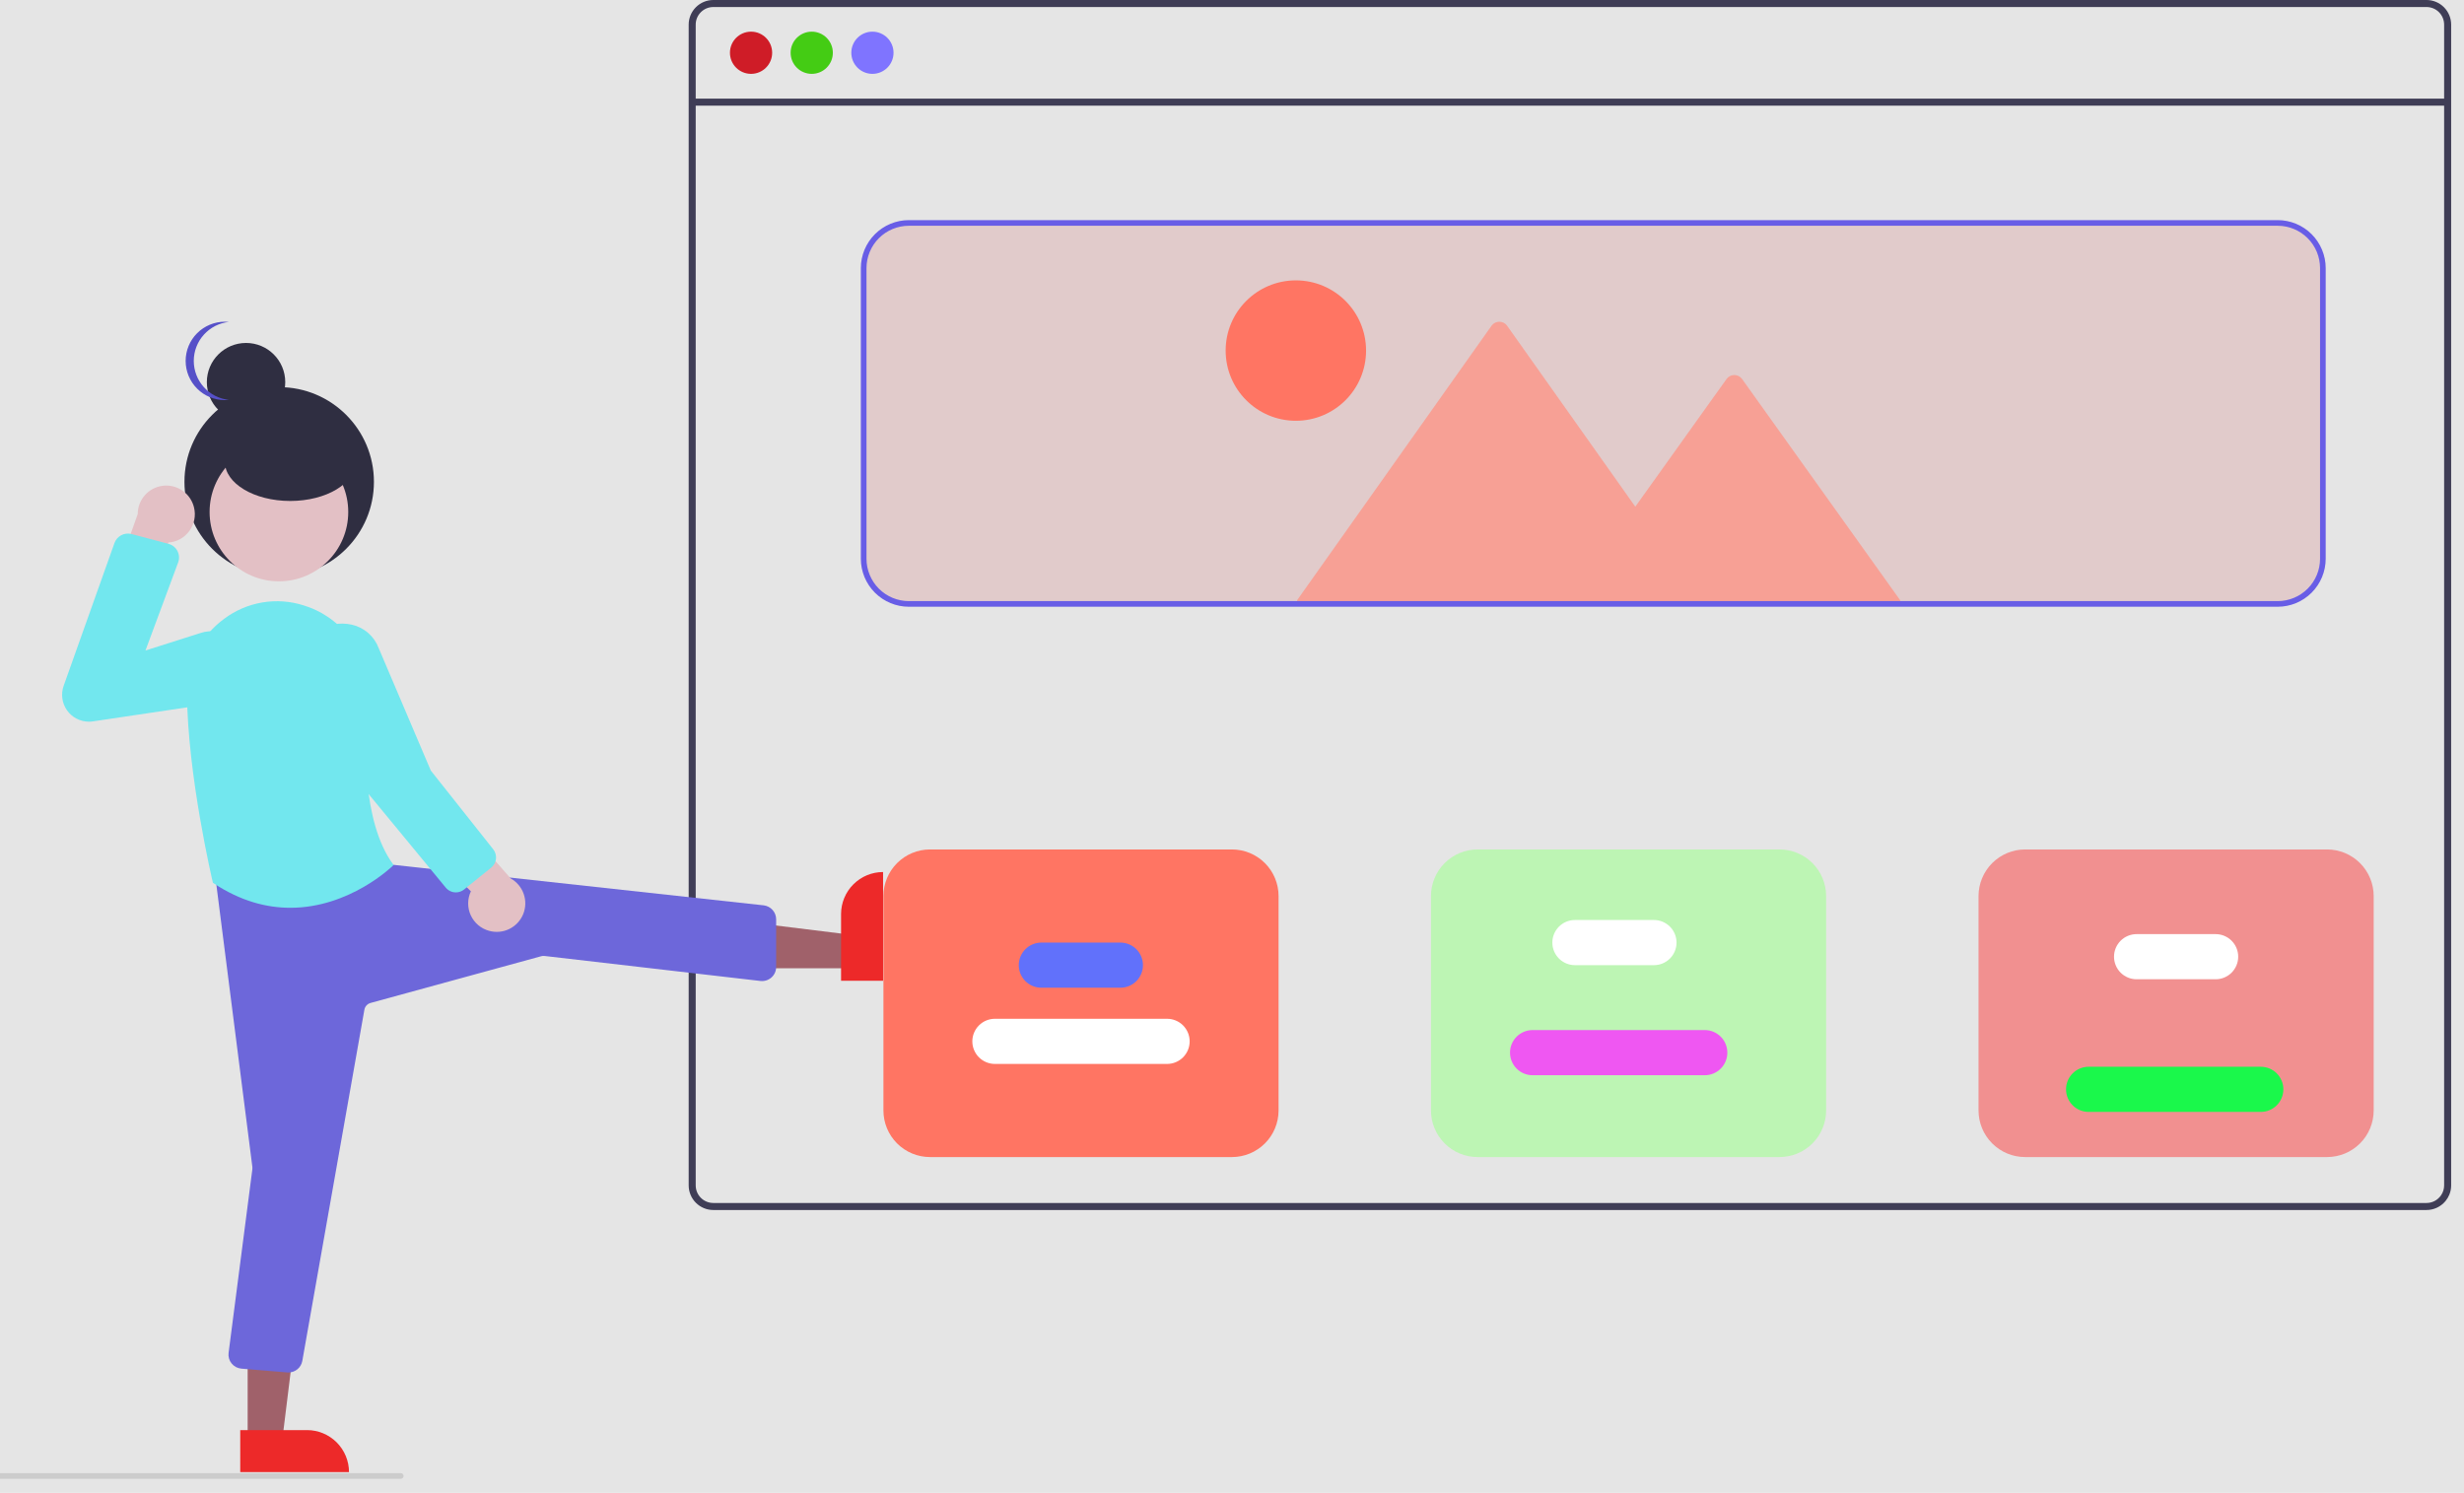 <svg width="873" height="529" viewBox="0 0 873 529" fill="none" xmlns="http://www.w3.org/2000/svg">
<rect width="873" height="529" fill="#E5E5E5"/>
<g id="undraw_Landing_page_re_6xev 1" clip-path="url(#clip0)">
<path id="Vector" d="M859.72 1.46379e-08H252.72C250.408 0.002 248.191 0.921 246.556 2.556C244.921 4.191 244.002 6.408 244 8.72V420.04C244.002 422.352 244.921 424.569 246.556 426.204C248.191 427.838 250.408 428.758 252.72 428.76H859.72C860.98 428.76 862.226 428.486 863.371 427.958C864.516 427.43 865.532 426.659 866.35 425.7C866.419 425.625 866.483 425.545 866.54 425.46C867.061 424.824 867.482 424.112 867.79 423.35C868.229 422.302 868.453 421.176 868.45 420.04V8.72C868.447 6.406 867.526 4.188 865.889 2.553C864.252 0.918 862.033 -0 859.72 1.46379e-08ZM865.96 420.04C865.961 421.257 865.602 422.446 864.93 423.46C864.332 424.352 863.521 425.081 862.57 425.58C861.689 426.035 860.711 426.272 859.72 426.27H252.72C251.068 426.268 249.485 425.611 248.317 424.443C247.149 423.275 246.492 421.692 246.49 420.04V8.72C246.492 7.068 247.149 5.485 248.317 4.317C249.485 3.149 251.068 2.492 252.72 2.49H859.72C861.373 2.49 862.959 3.146 864.129 4.314C865.299 5.482 865.957 7.067 865.96 8.72V420.04Z" fill="#3F3D56"/>
<path id="Vector_2" d="M866.868 34.949H244.911V37.442H866.868V34.949Z" fill="#3F3D56"/>
<g id="tabsopt">
<path id="Vector_3" d="M266.1 26.174C270.231 26.174 273.579 22.826 273.579 18.696C273.579 14.566 270.231 11.218 266.1 11.218C261.97 11.218 258.622 14.566 258.622 18.696C258.622 22.826 261.97 26.174 266.1 26.174Z" fill="#CF1C27"/>
<path id="Vector_4" d="M287.601 26.174C291.731 26.174 295.079 22.826 295.079 18.696C295.079 14.566 291.731 11.218 287.601 11.218C283.471 11.218 280.122 14.566 280.122 18.696C280.122 22.826 283.471 26.174 287.601 26.174Z" fill="#44CC14"/>
<path id="Vector_5" d="M309.101 26.174C313.232 26.174 316.58 22.826 316.58 18.696C316.58 14.566 313.232 11.218 309.101 11.218C304.971 11.218 301.623 14.566 301.623 18.696C301.623 22.826 304.971 26.174 309.101 26.174Z" fill="#7F74FF"/>
</g>
<path id="Vector_6" d="M142 524H-77C-77.265 524 -77.52 523.895 -77.707 523.707C-77.895 523.52 -78 523.265 -78 523C-78 522.735 -77.895 522.48 -77.707 522.293C-77.52 522.105 -77.265 522 -77 522H142C142.265 522 142.52 522.105 142.707 522.293C142.895 522.48 143 522.735 143 523C143 523.265 142.895 523.52 142.707 523.707C142.52 523.895 142.265 524 142 524Z" fill="#CCCCCC"/>
<g id="sub2">
<path id="sub2_2" d="M630.5 410H523.5C519.125 409.995 514.931 408.255 511.838 405.162C508.745 402.069 507.005 397.875 507 393.5V317.5C507.005 313.125 508.745 308.931 511.838 305.838C514.931 302.745 519.125 301.005 523.5 301H630.5C634.875 301.005 639.069 302.745 642.162 305.838C645.255 308.931 646.995 313.125 647 317.5V393.5C646.995 397.875 645.255 402.069 642.162 405.162C639.069 408.255 634.875 409.995 630.5 410Z" fill="#BDF5B4"/>
<path id="Vector_7" d="M586 342H558C555.878 342 553.843 341.157 552.343 339.657C550.843 338.157 550 336.122 550 334C550 331.878 550.843 329.843 552.343 328.343C553.843 326.843 555.878 326 558 326H586C588.122 326 590.157 326.843 591.657 328.343C593.157 329.843 594 331.878 594 334C594 336.122 593.157 338.157 591.657 339.657C590.157 341.157 588.122 342 586 342Z" fill="white"/>
<path id="Vector_8" d="M604 381H543C540.878 381 538.843 380.157 537.343 378.657C535.843 377.157 535 375.122 535 373C535 370.878 535.843 368.843 537.343 367.343C538.843 365.843 540.878 365 543 365H604C606.122 365 608.157 365.843 609.657 367.343C611.157 368.843 612 370.878 612 373C612 375.122 611.157 377.157 609.657 378.657C608.157 380.157 606.122 381 604 381Z" fill="#EF57F2"/>
</g>
<g id="sub1">
<path id="sub1_2" d="M436.5 410H329.5C325.125 409.995 320.931 408.255 317.838 405.162C314.745 402.069 313.005 397.875 313 393.5V317.5C313.005 313.125 314.745 308.931 317.838 305.838C320.931 302.745 325.125 301.005 329.5 301H436.5C440.875 301.005 445.069 302.745 448.162 305.838C451.255 308.931 452.995 313.125 453 317.5V393.5C452.995 397.875 451.255 402.069 448.162 405.162C445.069 408.255 440.875 409.995 436.5 410Z" fill="#FF7563"/>
<path id="Vector_9" d="M396.953 350H368.953C366.831 350 364.796 349.157 363.296 347.657C361.796 346.157 360.953 344.122 360.953 342C360.953 339.878 361.796 337.843 363.296 336.343C364.796 334.843 366.831 334 368.953 334H396.953C399.075 334 401.109 334.843 402.61 336.343C404.11 337.843 404.953 339.878 404.953 342C404.953 344.122 404.11 346.157 402.61 347.657C401.109 349.157 399.075 350 396.953 350Z" fill="#6171FB"/>
<path id="Vector_10" d="M413.5 377H352.5C350.378 377 348.343 376.157 346.843 374.657C345.343 373.157 344.5 371.122 344.5 369C344.5 366.878 345.343 364.843 346.843 363.343C348.343 361.843 350.378 361 352.5 361H413.5C415.622 361 417.657 361.843 419.157 363.343C420.657 364.843 421.5 366.878 421.5 369C421.5 371.122 420.657 373.157 419.157 374.657C417.657 376.157 415.622 377 413.5 377Z" fill="white"/>
</g>
<g id="sub3">
<path id="sub3_2" d="M824.5 410H717.5C713.125 409.995 708.931 408.255 705.838 405.162C702.745 402.069 701.005 397.875 701 393.5V317.5C701.005 313.125 702.745 308.931 705.838 305.838C708.931 302.745 713.125 301.005 717.5 301H824.5C828.875 301.005 833.069 302.745 836.162 305.838C839.255 308.931 840.995 313.125 841 317.5V393.5C840.995 397.875 839.255 402.069 836.162 405.162C833.069 408.255 828.875 409.995 824.5 410Z" fill="#F19090"/>
<path id="sub3_3" d="M785 347H757C754.878 347 752.843 346.157 751.343 344.657C749.843 343.157 749 341.122 749 339C749 336.878 749.843 334.843 751.343 333.343C752.843 331.843 754.878 331 757 331H785C787.122 331 789.157 331.843 790.657 333.343C792.157 334.843 793 336.878 793 339C793 341.122 792.157 343.157 790.657 344.657C789.157 346.157 787.122 347 785 347Z" fill="white"/>
<path id="sub3_4" d="M801 394H740C737.878 394 735.843 393.157 734.343 391.657C732.843 390.157 732 388.122 732 386C732 383.878 732.843 381.843 734.343 380.343C735.843 378.843 737.878 378 740 378H801C803.122 378 805.157 378.843 806.657 380.343C808.157 381.843 809 383.878 809 386C809 388.122 808.157 390.157 806.657 391.657C805.157 393.157 803.122 394 801 394Z" fill="#1AF84B"/>
</g>
<g id="women">
<path id="Vector_11" d="M298.279 343.093V330.833L250.991 325L250.992 343.095L298.279 343.093Z" fill="#A0616A"/>
<path id="Vector_12" d="M312.878 309L312.88 347.531L297.993 347.531L297.992 323.888C297.992 319.939 299.56 316.153 302.352 313.361C305.143 310.569 308.93 309 312.878 309Z" fill="#ED2929"/>
<path id="Vector_13" d="M87.746 510.252L100.006 510.251L105.838 462.963L87.744 462.964L87.746 510.252Z" fill="#A0616A"/>
<path id="Vector_14" d="M123.65 521.634L85.12 521.636L85.119 506.749L108.763 506.748C112.711 506.747 116.498 508.316 119.29 511.107C122.082 513.899 123.65 517.686 123.65 521.634Z" fill="#ED2929"/>
<path id="Vector_15" d="M102.198 486.329C102.057 486.329 101.913 486.322 101.77 486.31L85.533 484.967C84.86 484.911 84.205 484.721 83.608 484.407C83.011 484.093 82.484 483.662 82.06 483.141C81.635 482.619 81.321 482.017 81.137 481.372C80.953 480.726 80.903 480.05 80.989 479.385L89.415 414.28C89.448 414.027 89.448 413.771 89.416 413.518L76.031 308.585C75.942 307.892 76.002 307.187 76.207 306.519C76.411 305.85 76.755 305.232 77.217 304.704C77.678 304.177 78.247 303.752 78.885 303.457C79.523 303.163 80.216 303.006 80.92 302.996L128.269 302.329C128.51 302.328 128.751 302.342 128.991 302.37L129.12 302.406L138.227 306.322L270.631 320.808C271.835 320.966 272.94 321.552 273.742 322.458C274.544 323.364 274.987 324.528 274.991 325.734V342.668C274.991 343.369 274.842 344.061 274.553 344.701C274.264 345.34 273.843 345.911 273.316 346.377C272.79 346.843 272.17 347.193 271.498 347.404C270.825 347.615 270.115 347.683 269.415 347.602L192.924 338.745C192.537 338.698 192.145 338.728 191.77 338.833L131.282 355.393C130.731 355.545 130.234 355.849 129.849 356.269C129.464 356.69 129.207 357.21 129.107 357.769L107.111 482.221C106.911 483.371 106.308 484.414 105.409 485.165C104.51 485.917 103.373 486.329 102.198 486.329V486.329Z" fill="#6D67DA"/>
<path id="Vector_16" d="M98.918 204.308C117.456 204.308 132.484 189.28 132.484 170.742C132.484 152.203 117.456 137.175 98.918 137.175C80.379 137.175 65.351 152.203 65.351 170.742C65.351 189.28 80.379 204.308 98.918 204.308Z" fill="#2F2E41"/>
<path id="Vector_17" d="M87.176 149.303C94.847 149.303 101.065 143.084 101.065 135.413C101.065 127.742 94.847 121.524 87.176 121.524C79.505 121.524 73.286 127.742 73.286 135.413C73.286 143.084 79.505 149.303 87.176 149.303Z" fill="#2F2E41"/>
<path id="Vector_18" d="M68.656 127.89C68.656 124.456 69.928 121.145 72.226 118.594C74.523 116.043 77.684 114.433 81.099 114.075C80.618 114.025 80.135 114 79.652 114C75.971 114.003 72.441 115.468 69.838 118.072C67.236 120.677 65.774 124.208 65.774 127.89C65.774 131.571 67.236 135.102 69.838 137.707C72.441 140.311 75.971 141.776 79.652 141.779C80.135 141.779 80.618 141.754 81.099 141.704C77.684 141.346 74.523 139.736 72.226 137.185C69.928 134.634 68.656 131.323 68.656 127.89V127.89Z" fill="#5650C8"/>
<path id="Vector_19" d="M102.872 321.67C94.534 321.67 85.259 319.361 75.603 312.924L75.44 312.814L75.394 312.624C75.305 312.247 66.421 274.646 66.246 245.524C66.192 240.411 67.362 235.358 69.658 230.789C71.954 226.219 75.31 222.265 79.445 219.256C83.42 216.279 88.049 214.295 92.947 213.472C97.844 212.648 102.867 213.009 107.597 214.522C108.222 214.721 108.849 214.933 109.477 215.16C116.034 217.608 121.607 222.14 125.341 228.061C129.074 233.981 130.763 240.962 130.147 247.935C128.88 263.322 128.372 291.348 139.202 306.154L139.455 306.501L139.151 306.804C138.942 307.012 123.881 321.67 102.872 321.67Z" fill="#72E7EE"/>
<path id="Vector_20" d="M98.822 205.986C112.387 205.986 123.383 194.99 123.383 181.425C123.383 167.861 112.387 156.864 98.822 156.864C85.257 156.864 74.261 167.861 74.261 181.425C74.261 194.99 85.257 205.986 98.822 205.986Z" fill="#E3C0C5"/>
<path id="Vector_21" d="M68.737 179.804C69.09 181.232 69.125 182.719 68.841 184.161C68.556 185.603 67.959 186.966 67.091 188.152C66.223 189.339 65.106 190.321 63.817 191.028C62.529 191.736 61.101 192.153 59.634 192.25L50.157 226.705L37.921 212.737L48.796 182.159C48.798 179.684 49.707 177.295 51.352 175.446C52.997 173.597 55.263 172.415 57.721 172.125C60.179 171.834 62.658 172.456 64.688 173.871C66.719 175.287 68.159 177.398 68.737 179.804V179.804Z" fill="#E3C0C5"/>
<path id="Vector_22" d="M31.483 255.726C29.962 255.72 28.464 255.349 27.115 254.646C25.766 253.942 24.606 252.925 23.731 251.68C22.856 250.436 22.293 248.999 22.087 247.492C21.882 245.985 22.041 244.45 22.55 243.017L40.566 192.396C40.994 191.215 41.846 190.236 42.957 189.651C44.067 189.066 45.356 188.916 46.572 189.23L59.701 192.706C60.377 192.885 61.007 193.203 61.553 193.64C62.098 194.078 62.546 194.624 62.868 195.245C63.19 195.865 63.378 196.546 63.421 197.244C63.464 197.942 63.361 198.641 63.118 199.296L51.539 230.506L71.179 224.259C72.859 223.724 74.632 223.544 76.385 223.728C78.139 223.912 79.835 224.458 81.368 225.33C82.9 226.202 84.235 227.382 85.289 228.796C86.343 230.21 87.093 231.826 87.491 233.544C87.89 235.262 87.928 237.043 87.604 238.776C87.28 240.51 86.601 242.157 85.609 243.615C84.617 245.072 83.334 246.309 81.84 247.246C80.347 248.184 78.675 248.802 76.931 249.062L32.916 255.618C32.442 255.69 31.963 255.726 31.483 255.726V255.726Z" fill="#72E7EE"/>
<path id="Vector_23" d="M102.822 177.514C115.607 177.514 125.972 171.296 125.972 163.625C125.972 155.954 115.607 149.735 102.822 149.735C90.037 149.735 79.673 155.954 79.673 163.625C79.673 171.296 90.037 177.514 102.822 177.514Z" fill="#2F2E41"/>
<path id="Vector_24" d="M173.289 329.835C171.871 329.449 170.554 328.757 169.432 327.807C168.31 326.857 167.41 325.673 166.795 324.338C166.18 323.002 165.865 321.548 165.873 320.078C165.881 318.608 166.211 317.158 166.84 315.829L141.339 290.796L159.494 286.895L180.927 311.265C183.089 312.469 184.734 314.425 185.551 316.762C186.367 319.098 186.298 321.653 185.357 323.942C184.415 326.231 182.667 328.095 180.443 329.182C178.219 330.268 175.673 330.5 173.289 329.835Z" fill="#E3C0C5"/>
<path id="Vector_25" d="M161.518 316.215C160.835 316.217 160.16 316.068 159.542 315.778C158.924 315.488 158.377 315.064 157.942 314.538L130.104 280.764L108.315 238.919C107.633 236.816 107.465 234.58 107.824 232.399C108.184 230.217 109.061 228.154 110.382 226.381C111.649 224.659 113.313 223.267 115.233 222.326C117.152 221.384 119.271 220.919 121.409 220.971C122.489 220.994 123.565 221.117 124.622 221.339C126.786 221.825 128.793 222.843 130.463 224.302C132.132 225.761 133.411 227.613 134.183 229.691L152.641 273.055L174.762 300.959C175.516 301.916 175.864 303.132 175.729 304.344C175.594 305.556 174.987 306.666 174.041 307.434L164.415 315.196C163.594 315.858 162.572 316.217 161.518 316.215V316.215Z" fill="#72E7EE"/>
</g>
<g id="main">
<path id="main_2" d="M807 214.5H322C317.626 214.495 313.432 212.755 310.338 209.662C307.245 206.568 305.505 202.374 305.5 198V95C305.505 90.625 307.245 86.431 310.338 83.338C313.432 80.245 317.626 78.505 322 78.5H807C811.375 78.505 815.569 80.245 818.662 83.338C821.755 86.431 823.495 90.625 823.5 95V198C823.495 202.374 821.755 206.568 818.662 209.661C815.569 212.755 811.375 214.495 807 214.5Z" fill="#E1CBCB"/>
<path id="mountain" d="M673.27 212.735V214H459.57V212.677L460.72 211.049L528.47 115.402C528.784 114.967 529.196 114.613 529.673 114.369C530.151 114.125 530.679 113.998 531.215 113.998C531.751 113.998 532.28 114.125 532.757 114.369C533.234 114.613 533.646 114.967 533.96 115.402L579.39 179.539L611.73 134.284C612.044 133.852 612.456 133.5 612.932 133.257C613.408 133.014 613.935 132.887 614.47 132.887C615.005 132.887 615.532 133.014 616.008 133.257C616.484 133.5 616.896 133.852 617.21 134.284L672.12 211.118L673.27 212.735Z" fill="#F7A095"/>
<path id="sun" d="M459.127 149.097C472.864 149.097 484 137.961 484 124.224C484 110.487 472.864 99.351 459.127 99.351C445.39 99.351 434.253 110.487 434.253 124.224C434.253 137.961 445.39 149.097 459.127 149.097Z" fill="#FF7563"/>
<path id="Vector_26" d="M807 215H322C317.493 214.995 313.172 213.202 309.985 210.015C306.798 206.828 305.005 202.507 305 198V95C305.005 90.493 306.798 86.172 309.985 82.985C313.172 79.798 317.493 78.005 322 78H807C811.507 78.005 815.828 79.798 819.015 82.985C822.202 86.172 823.995 90.493 824 95V198C823.995 202.507 822.202 206.828 819.015 210.015C815.828 213.202 811.507 214.995 807 215ZM322 80C318.023 80.004 314.21 81.586 311.398 84.398C308.586 87.21 307.004 91.023 307 95V198C307.004 201.977 308.586 205.79 311.398 208.602C314.21 211.414 318.023 212.995 322 213H807C810.977 212.995 814.79 211.414 817.602 208.602C820.414 205.79 821.995 201.977 822 198V95C821.995 91.023 820.414 87.21 817.602 84.398C814.79 81.586 810.977 80.004 807 80H322Z" fill="#685DE6"/>
</g>
</g>
<defs>
<clipPath id="clip0">
<rect width="873" height="528.671" fill="white"/>
</clipPath>
</defs>
</svg>
